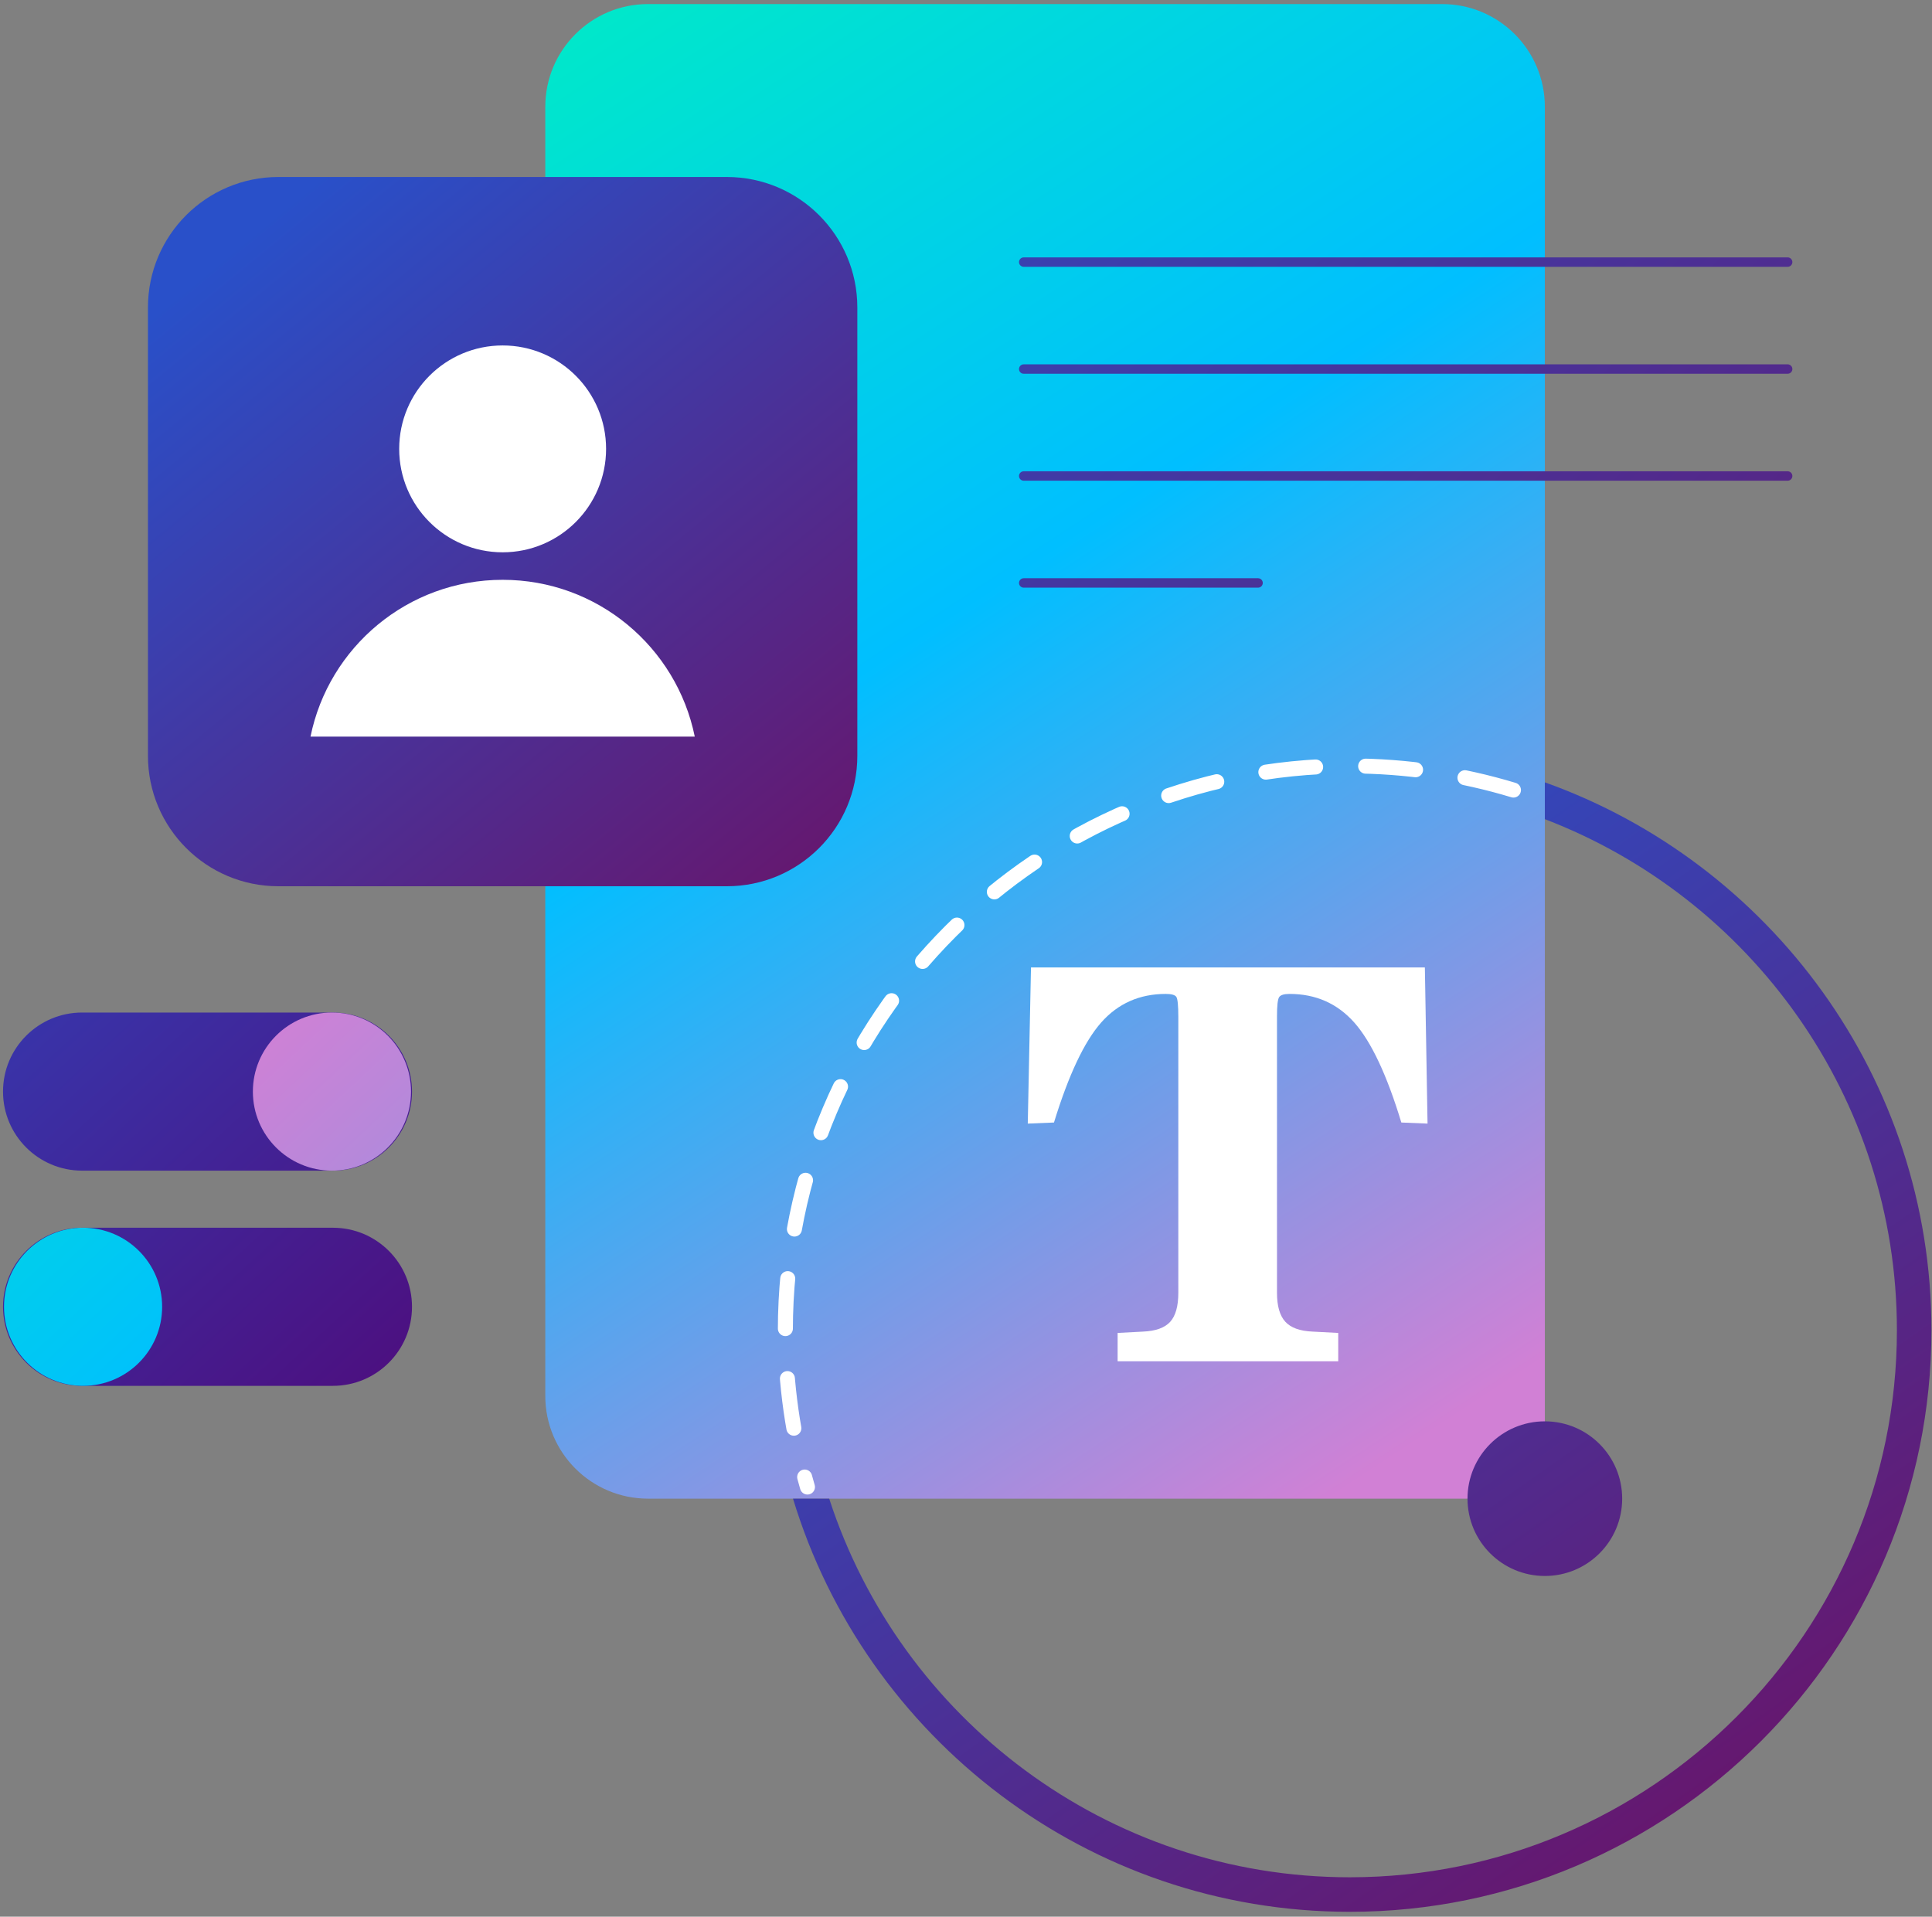 <svg width="386" height="383" viewBox="0 0 386 383" fill="none" xmlns="http://www.w3.org/2000/svg">
<rect x="0" y="0" width="386" height="383" fill="#808080" stroke="none"/>
<path d="M66.517 245.333H16.401C7.676 245.333 0.604 252.405 0.604 261.13C0.604 269.854 7.676 276.927 16.401 276.927H66.517C75.241 276.927 82.314 269.854 82.314 261.13C82.314 252.405 75.241 245.333 66.517 245.333Z" fill="url(#paint0_linear)"/>
<path d="M66.517 202.331H16.401C7.676 202.331 0.604 209.403 0.604 218.128V218.128C0.604 226.852 7.676 233.925 16.401 233.925H66.517C75.241 233.925 82.314 226.852 82.314 218.128V218.128C82.314 209.403 75.241 202.331 66.517 202.331Z" fill="url(#paint1_linear)"/>
<path d="M307.058 299.47H129.474C118.136 299.47 108.945 290.279 108.945 278.942V21.341C108.945 10.003 118.136 0.812 129.474 0.812H288.12C299.458 0.812 308.649 10.003 308.649 21.341V297.879C308.649 298.758 307.936 299.47 307.058 299.47Z" fill="url(#paint2_linear)"/>
<path d="M29.56 151.028V61.436C29.56 47.039 41.231 35.368 55.628 35.368H145.22C159.617 35.368 171.288 47.039 171.288 61.436V151.028C171.288 165.425 159.617 177.097 145.22 177.097H55.628C41.231 177.097 29.56 165.425 29.56 151.028Z" fill="url(#paint3_linear)"/>
<path d="M357.162 53.316H204.53C204.01 53.316 203.589 52.895 203.589 52.375C203.589 51.855 204.01 51.434 204.53 51.434H357.162C357.681 51.434 358.103 51.855 358.103 52.375C358.103 52.895 357.681 53.316 357.162 53.316Z" fill="url(#paint4_linear)"/>
<path d="M357.161 74.687H204.53C204.01 74.687 203.589 74.266 203.589 73.746C203.589 73.226 204.01 72.805 204.53 72.805H357.161C357.681 72.805 358.102 73.226 358.102 73.746C358.102 74.266 357.681 74.687 357.161 74.687Z" fill="url(#paint5_linear)"/>
<path d="M357.161 96.058H204.53C204.01 96.058 203.589 95.637 203.589 95.117C203.589 94.597 204.01 94.176 204.53 94.176H357.161C357.681 94.176 358.102 94.597 358.102 95.117C358.102 95.637 357.681 96.058 357.161 96.058Z" fill="url(#paint6_linear)"/>
<path d="M251.353 117.429H204.53C204.01 117.429 203.589 117.007 203.589 116.488C203.589 115.968 204.01 115.547 204.53 115.547H251.353C251.872 115.547 252.294 115.968 252.294 116.488C252.294 117.007 251.872 117.429 251.353 117.429Z" fill="url(#paint7_linear)"/>
<path d="M100.424 110.365C111.838 110.365 121.091 101.112 121.091 89.698C121.091 78.283 111.838 69.03 100.424 69.03C89.009 69.03 79.756 78.283 79.756 89.698C79.756 101.112 89.009 110.365 100.424 110.365Z" fill="white"/>
<path d="M100.424 115.861C81.473 115.861 65.667 129.318 62.037 147.198H138.81C135.181 129.318 119.374 115.861 100.424 115.861Z" fill="white"/>
<path d="M284.678 193.323L285.213 224.523L279.977 224.309C277.092 214.8 273.957 208.14 270.574 204.328C267.19 200.518 262.881 198.612 257.645 198.612C256.541 198.612 255.846 198.826 255.562 199.253C255.276 199.68 255.134 200.963 255.134 203.1V258.341C255.134 260.977 255.686 262.901 256.79 264.111C257.894 265.322 259.71 265.981 262.24 266.088L267.369 266.355V272.018H223.293V266.355L228.368 266.088C230.897 265.981 232.704 265.331 233.791 264.138C234.877 262.945 235.42 261.012 235.42 258.341V203.206C235.42 200.928 235.287 199.592 235.019 199.2C234.753 198.808 234.049 198.612 232.91 198.612C227.674 198.612 223.373 200.518 220.007 204.328C216.641 208.14 213.498 214.8 210.578 224.309L205.342 224.523L205.983 193.323H284.678Z" fill="white"/>
<path d="M16.597 276.927C25.322 276.927 32.394 269.854 32.394 261.13C32.394 252.405 25.322 245.333 16.597 245.333C7.873 245.333 0.8 252.405 0.8 261.13C0.8 269.854 7.873 276.927 16.597 276.927Z" fill="url(#paint8_linear)"/>
<path d="M66.321 233.925C75.045 233.925 82.118 226.852 82.118 218.128C82.118 209.403 75.045 202.331 66.321 202.331C57.596 202.331 50.523 209.403 50.523 218.128C50.523 226.852 57.596 233.925 66.321 233.925Z" fill="url(#paint9_linear)"/>
<path d="M302.376 157.875C292.025 154.743 281.048 153.052 269.675 153.052C207.397 153.052 156.911 203.538 156.911 265.816C156.911 276.687 158.451 287.199 161.323 297.146" stroke="white" stroke-width="3" stroke-miterlimit="10" stroke-linecap="round" stroke-dasharray="10 10"/>
<path d="M308.649 314.921C317.182 314.921 324.1 308.004 324.1 299.47C324.1 290.937 317.182 284.019 308.649 284.019C300.115 284.019 293.198 290.937 293.198 299.47C293.198 308.004 300.115 314.921 308.649 314.921Z" fill="url(#paint10_linear)"/>
<path d="M308.649 156.333V163.69C349.735 179.423 378.988 219.264 378.988 265.816C378.988 326.091 329.95 375.129 269.675 375.129C221.138 375.129 179.895 343.328 165.67 299.47H158.437C172.903 347.19 217.294 382.029 269.675 382.029C333.755 382.029 385.888 329.896 385.888 265.816C385.888 215.401 353.616 172.389 308.649 156.333Z" fill="url(#paint11_linear)"/>
<defs>
<linearGradient id="paint0_linear" x1="-59.009" y1="152.29" x2="96.35" y2="320.595" gradientUnits="userSpaceOnUse">
<stop stop-color="#2950C9"/>
<stop offset="1" stop-color="#55006E"/>
</linearGradient>
<linearGradient id="paint1_linear" x1="-37.577" y1="132.506" x2="117.782" y2="300.811" gradientUnits="userSpaceOnUse">
<stop stop-color="#2950C9"/>
<stop offset="1" stop-color="#55006E"/>
</linearGradient>
<linearGradient id="paint2_linear" x1="115.275" y1="7.353" x2="294.339" y2="280.745" gradientUnits="userSpaceOnUse">
<stop stop-color="#00E7CB"/>
<stop offset="0.421" stop-color="#00BFFF"/>
<stop offset="1" stop-color="#D180D5"/>
</linearGradient>
<linearGradient id="paint3_linear" x1="50.883" y1="45.935" x2="160.592" y2="179.462" gradientUnits="userSpaceOnUse">
<stop stop-color="#2950C9"/>
<stop offset="1" stop-color="#66176E"/>
</linearGradient>
<linearGradient id="paint4_linear" x1="180.444" y1="-49.637" x2="403.214" y2="176.705" gradientUnits="userSpaceOnUse">
<stop stop-color="#2950C9"/>
<stop offset="1" stop-color="#66176E"/>
</linearGradient>
<linearGradient id="paint5_linear" x1="169.759" y1="-39.121" x2="392.53" y2="187.22" gradientUnits="userSpaceOnUse">
<stop stop-color="#2950C9"/>
<stop offset="1" stop-color="#66176E"/>
</linearGradient>
<linearGradient id="paint6_linear" x1="159.075" y1="-28.606" x2="381.845" y2="197.736" gradientUnits="userSpaceOnUse">
<stop stop-color="#2950C9"/>
<stop offset="1" stop-color="#66176E"/>
</linearGradient>
<linearGradient id="paint7_linear" x1="121.518" y1="8.358" x2="344.289" y2="234.7" gradientUnits="userSpaceOnUse">
<stop stop-color="#2950C9"/>
<stop offset="1" stop-color="#66176E"/>
</linearGradient>
<linearGradient id="paint8_linear" x1="-46.309" y1="193.965" x2="143.256" y2="396.365" gradientUnits="userSpaceOnUse">
<stop stop-color="#00E7CB"/>
<stop offset="0.421" stop-color="#00BFFF"/>
<stop offset="1" stop-color="#D180D5"/>
</linearGradient>
<linearGradient id="paint9_linear" x1="362.425" y1="534.281" x2="51.933" y2="202.766" gradientUnits="userSpaceOnUse">
<stop stop-color="#00E7CB"/>
<stop offset="0.421" stop-color="#00BFFF"/>
<stop offset="1" stop-color="#D180D5"/>
</linearGradient>
<linearGradient id="paint10_linear" x1="215.911" y1="167.42" x2="349.13" y2="357.112" gradientUnits="userSpaceOnUse">
<stop stop-color="#2950C9"/>
<stop offset="1" stop-color="#66176E"/>
</linearGradient>
<linearGradient id="paint11_linear" x1="205.64" y1="174.633" x2="338.859" y2="364.325" gradientUnits="userSpaceOnUse">
<stop stop-color="#2950C9"/>
<stop offset="1" stop-color="#66176E"/>
</linearGradient>
</defs>
</svg>
